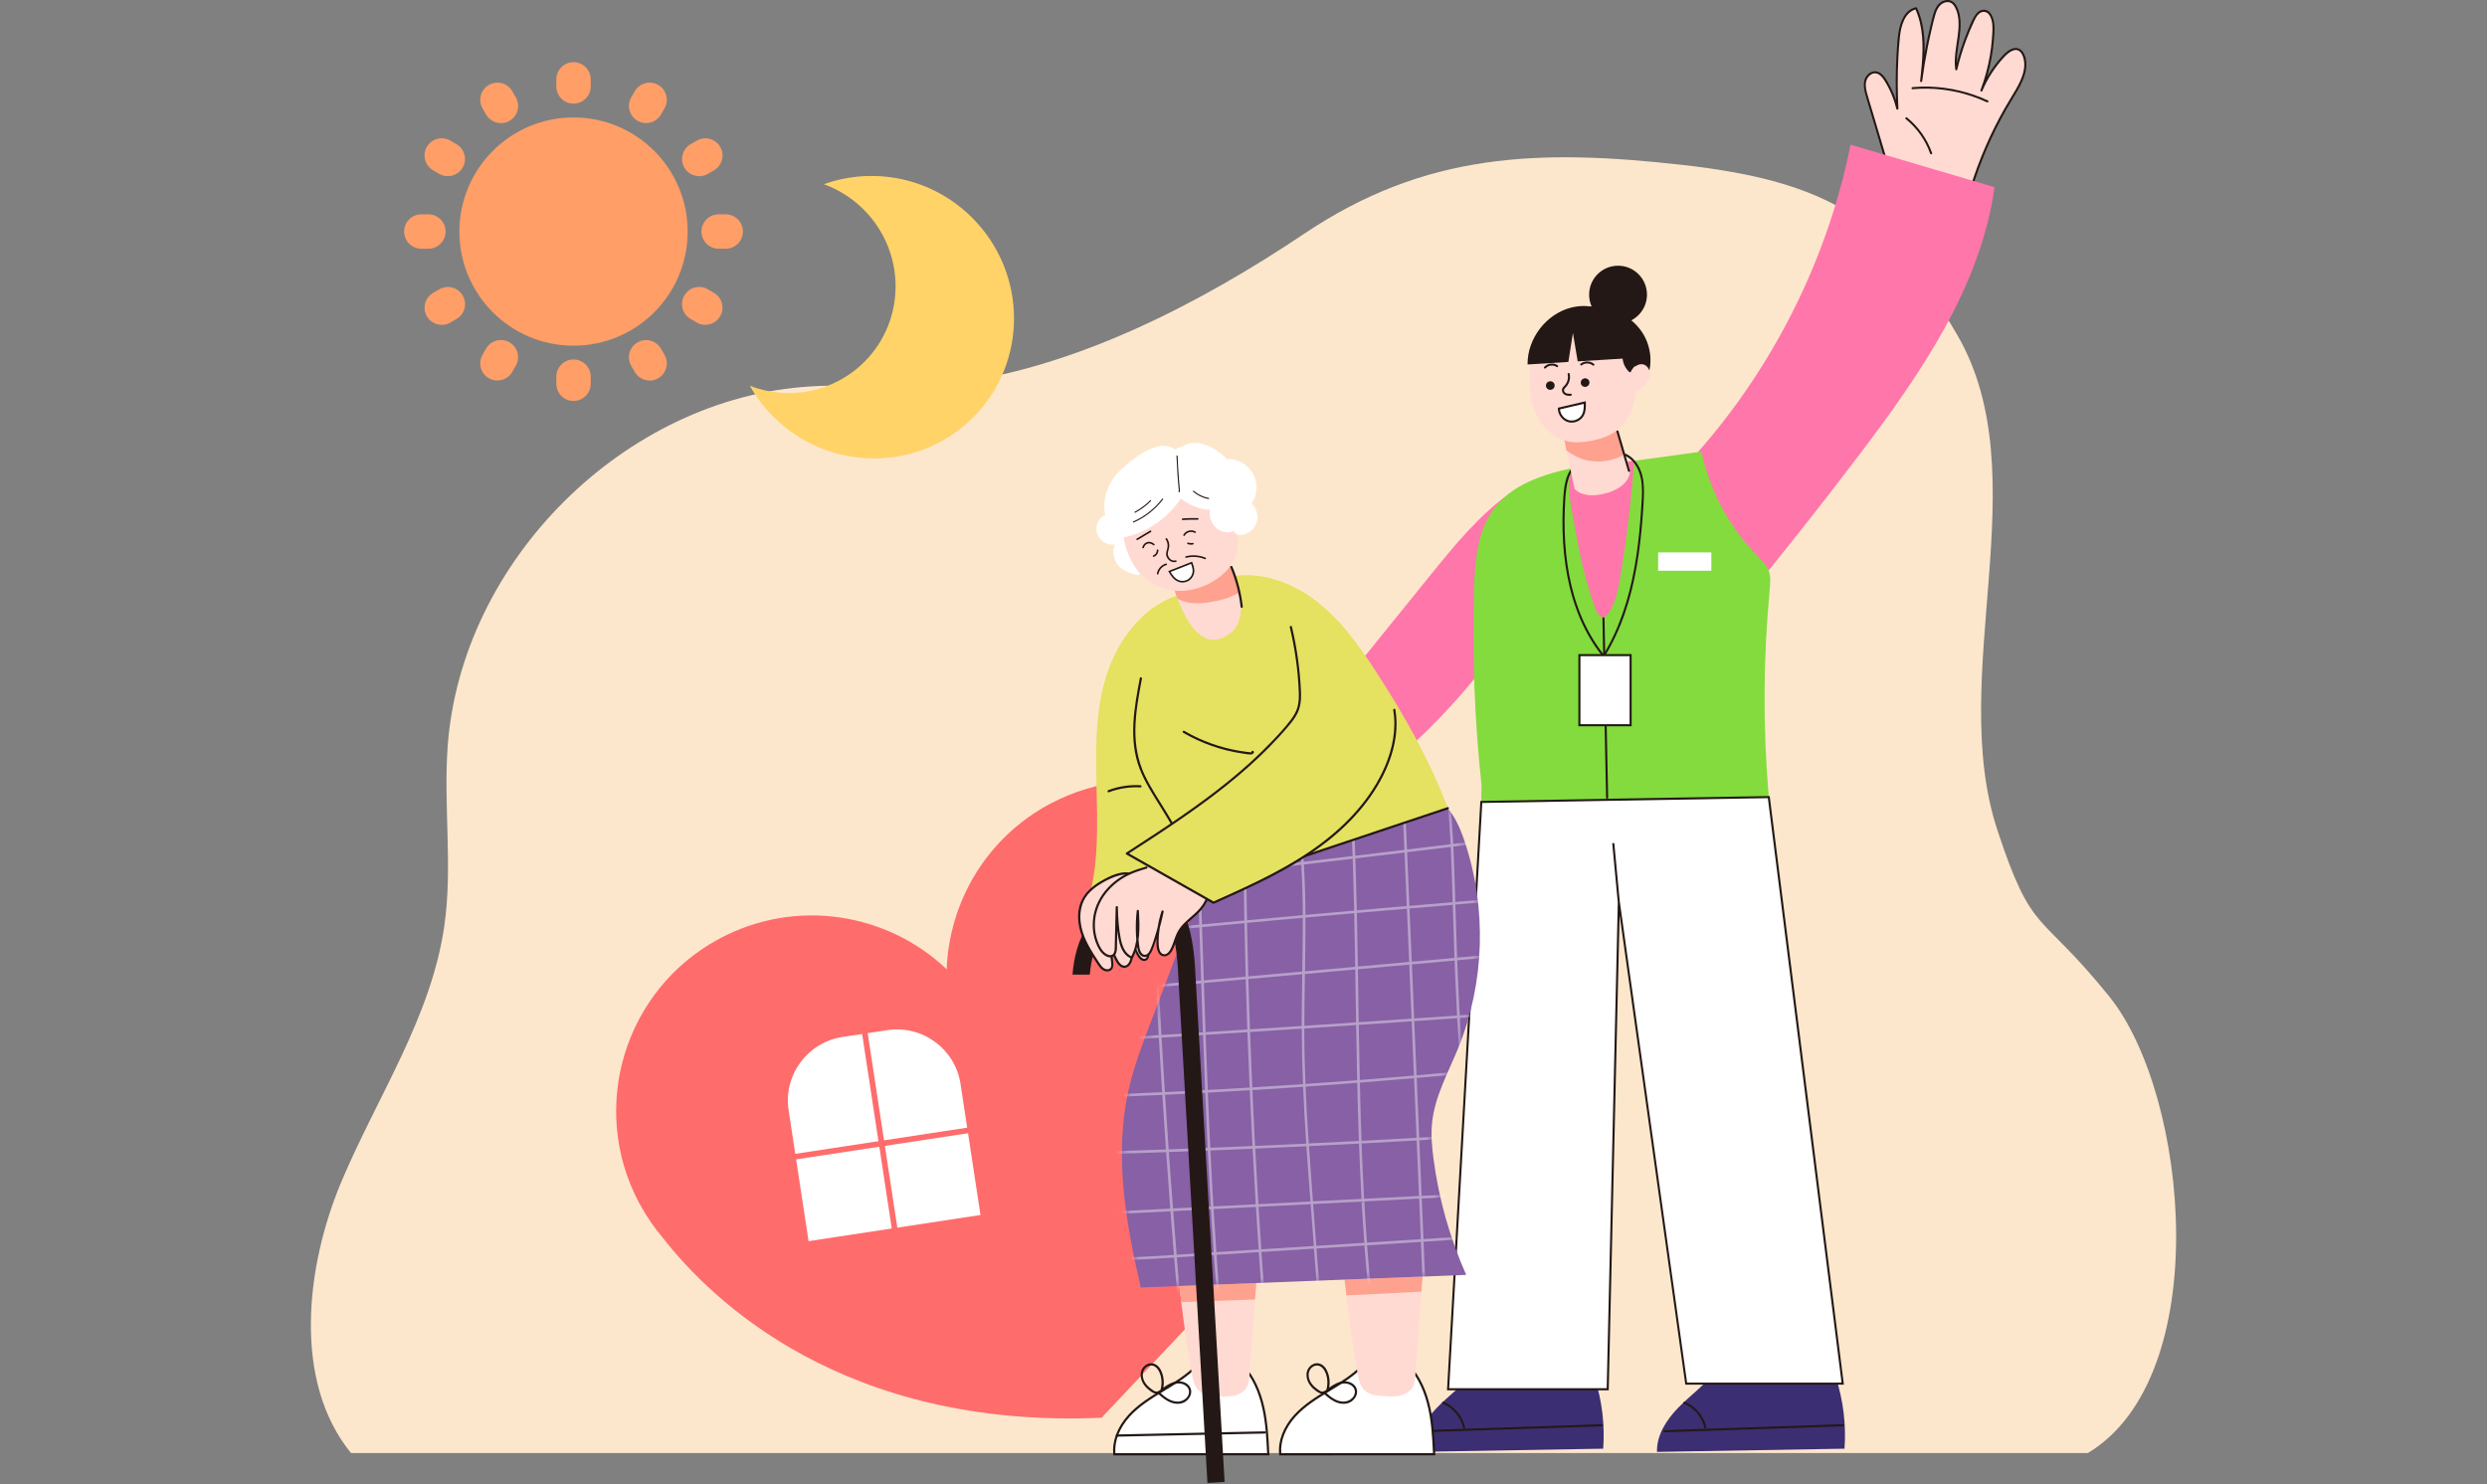 <svg width="320" height="191" viewBox="0 0 320 191" fill="none" xmlns="http://www.w3.org/2000/svg">
<rect x="0" y="0" width="320" height="191" fill="#808080" stroke="none"/>
<g clip-path="url(#clip0_2447_23081)">
<path d="M45.164 186.988C37.656 177.802 39.316 163.004 43.932 152.061C48.545 141.118 55.492 130.899 57.173 119.137C58.261 111.526 57.05 103.767 57.598 96.095C59.312 72.165 80.422 51.189 104.259 49.731C110.316 49.36 116.426 50.103 122.448 49.347C138.408 47.344 154.461 39.037 167.837 30.062C183.39 19.626 197.955 19.138 216.542 21.232C235.129 23.326 243.266 28.32 251.846 43.118C262.385 61.291 250.413 86.903 257.012 106.862C261.57 120.64 262.329 116.971 271.414 128.26C281.654 140.989 284.987 177.131 268.655 186.988H45.164Z" fill="#FDE7CC"/>
<path d="M135.117 103.438C126.916 107.812 122.129 116.074 121.809 124.734C114.159 117.466 102.433 115.534 92.613 120.772C80.342 127.315 75.701 142.565 82.247 154.829C82.247 154.829 82.322 154.971 82.472 155.225C83.282 156.679 84.212 158.025 85.249 159.252C91.602 167.415 108.629 183.904 141.743 182.448L157.687 165.523C166.05 154.455 174.189 139.104 172.019 123H172.013C171.682 119.871 170.762 116.75 169.188 113.803C162.642 101.535 147.388 96.897 135.119 103.441L135.117 103.438Z" fill="#FF6C6C"/>
<path d="M108.399 133.45L114.172 132.571C118.683 131.885 122.903 134.988 123.59 139.497L126.158 156.356L104.039 159.724L101.47 142.865C100.783 138.356 103.888 134.137 108.399 133.45Z" fill="white"/>
<path d="M111.388 131.264L110.672 131.373L115.02 159.913L115.736 159.804L111.388 131.264Z" fill="#FF6C6C"/>
<path d="M125.855 144.904L100.848 148.712L100.957 149.428L125.964 145.62L125.855 144.904Z" fill="#FF6C6C"/>
<path d="M242.847 21.238C241.973 18.306 241.099 15.372 240.228 12.441C240.041 11.81 239.851 11.15 239.979 10.507C240.107 9.863 240.663 9.253 241.318 9.304C241.906 9.352 242.326 9.881 242.633 10.384C243.315 11.498 243.825 12.716 244.135 13.986C243.972 10.958 244.031 7.92 244.312 4.903C244.459 3.319 244.98 1.379 246.541 1.066C247.869 3.947 247.543 7.284 247.19 10.434C247.554 7.701 248.081 4.989 248.762 2.317C248.909 1.737 249.078 1.141 249.465 0.687C249.853 0.232 250.534 -0.027 251.066 0.243C251.408 0.417 251.622 0.767 251.772 1.12C252.785 3.543 251.339 6.319 251.71 8.919C252.221 6.742 252.967 4.62 253.926 2.597C254.188 2.047 254.568 1.432 255.174 1.384C256.129 1.309 256.508 2.592 256.495 3.546C256.457 6.309 255.931 9.064 254.942 11.645C255.647 9.972 256.658 8.428 257.911 7.113C258.414 6.584 259.178 6.06 259.814 6.416C260.082 6.565 260.25 6.84 260.365 7.124C261.089 8.919 259.937 10.867 258.922 12.516C256.607 16.273 254.787 20.334 253.52 24.561" fill="#FFDAD2"/>
<path d="M246.081 11.477C248.621 11.255 251.192 11.554 253.613 12.353C254.311 12.583 254.993 12.855 255.656 13.165C255.811 13.238 255.947 13.008 255.789 12.935C253.44 11.837 250.874 11.225 248.284 11.148C247.549 11.127 246.814 11.148 246.081 11.212C245.91 11.228 245.91 11.495 246.081 11.479V11.477Z" fill="#231815"/>
<path d="M245.197 15.314C246.635 16.476 247.736 18.023 248.351 19.768C248.407 19.928 248.666 19.859 248.607 19.696C247.976 17.911 246.856 16.316 245.384 15.124C245.25 15.017 245.06 15.204 245.194 15.314H245.197Z" fill="#231815"/>
<path d="M242.975 21.2C242.235 18.715 241.495 16.227 240.754 13.742C240.573 13.133 240.375 12.527 240.214 11.912C240.067 11.346 239.963 10.694 240.241 10.149C240.455 9.732 240.883 9.366 241.377 9.446C241.872 9.526 242.214 9.972 242.465 10.368C243.176 11.487 243.686 12.738 244.007 14.023C244.042 14.167 244.277 14.141 244.269 13.988C244.157 11.883 244.149 9.772 244.25 7.666C244.298 6.675 244.355 5.678 244.467 4.692C244.547 3.987 244.691 3.265 244.993 2.616C245.309 1.935 245.814 1.357 246.576 1.194L246.426 1.133C247.455 3.386 247.466 5.921 247.268 8.342C247.212 9.04 247.134 9.737 247.057 10.434C247.038 10.605 247.303 10.6 247.324 10.434C247.522 8.951 247.768 7.474 248.062 6.004C248.206 5.28 248.361 4.559 248.53 3.84C248.687 3.158 248.837 2.466 249.046 1.798C249.23 1.211 249.535 0.609 250.136 0.363C250.39 0.259 250.687 0.227 250.946 0.334C251.227 0.446 251.416 0.703 251.553 0.962C252.141 2.082 252.052 3.436 251.892 4.647C251.705 6.076 251.384 7.509 251.582 8.957C251.601 9.09 251.812 9.077 251.839 8.957C252.157 7.613 252.558 6.293 253.047 5.002C253.295 4.348 253.565 3.704 253.857 3.068C254.081 2.579 254.311 1.975 254.781 1.665C255.18 1.406 255.648 1.518 255.923 1.884C256.198 2.25 256.31 2.734 256.348 3.18C256.401 3.797 256.34 4.438 256.294 5.056C256.241 5.753 256.155 6.448 256.038 7.137C255.778 8.666 255.367 10.165 254.816 11.613C254.763 11.752 255.001 11.856 255.059 11.717C255.746 10.098 256.709 8.604 257.909 7.319C258.385 6.811 259.328 5.999 259.975 6.72C260.245 7.022 260.37 7.466 260.429 7.856C260.491 8.273 260.464 8.7 260.378 9.112C260.199 9.972 259.798 10.771 259.363 11.53C258.927 12.289 258.419 13.082 257.968 13.871C257.059 15.461 256.236 17.099 255.506 18.774C254.688 20.65 253.982 22.571 253.394 24.529C253.343 24.695 253.603 24.765 253.651 24.602C254.76 20.912 256.286 17.35 258.2 14.004C258.665 13.189 259.176 12.401 259.638 11.586C260.101 10.771 260.493 9.967 260.656 9.074C260.801 8.283 260.755 7.33 260.266 6.656C260.05 6.357 259.721 6.162 259.347 6.17C258.946 6.178 258.572 6.386 258.262 6.624C257.877 6.921 257.553 7.297 257.238 7.669C256.906 8.062 256.594 8.468 256.302 8.893C255.722 9.737 255.228 10.637 254.83 11.581L255.073 11.685C255.602 10.296 256 8.858 256.262 7.394C256.388 6.68 256.484 5.964 256.546 5.243C256.602 4.577 256.669 3.888 256.62 3.22C256.559 2.405 256.177 1.138 255.132 1.256C254.586 1.317 254.218 1.782 253.966 2.231C253.629 2.838 253.365 3.498 253.103 4.139C252.472 5.678 251.967 7.265 251.585 8.882H251.841C251.652 7.495 251.964 6.103 252.149 4.735C252.32 3.463 252.397 2.103 251.828 0.914C251.577 0.385 251.12 -0.051 250.497 0.003C249.874 0.056 249.398 0.457 249.107 0.97C248.77 1.561 248.639 2.258 248.479 2.91C248.292 3.669 248.118 4.43 247.958 5.197C247.591 6.931 247.295 8.676 247.06 10.432H247.327C247.605 7.957 247.875 5.408 247.319 2.953C247.166 2.279 246.947 1.625 246.659 0.997C246.635 0.941 246.562 0.925 246.509 0.935C245.042 1.245 244.488 2.865 244.274 4.171C244.122 5.104 244.079 6.06 244.023 7.004C243.959 8.099 243.924 9.197 243.919 10.296C243.911 11.525 243.943 12.756 244.007 13.983L244.269 13.948C243.967 12.727 243.489 11.551 242.847 10.469C242.585 10.026 242.275 9.545 241.799 9.304C241.361 9.082 240.864 9.144 240.479 9.446C239.447 10.253 239.854 11.642 240.169 12.698L241.374 16.746C241.823 18.256 242.272 19.763 242.721 21.272C242.77 21.438 243.029 21.366 242.978 21.2H242.975Z" fill="#231815"/>
<path d="M205.202 177.368C206.135 180.283 206.504 183.38 206.282 186.432L182.154 186.846C182.098 184.676 183.389 182.691 184.907 181.139C186.425 179.586 188.216 178.301 189.579 176.609" fill="#3B2E72"/>
<path d="M183.103 184.321C186.105 184.219 189.109 184.121 192.111 184.019C195.112 183.918 198.071 183.819 201.051 183.72C202.741 183.664 204.433 183.608 206.122 183.549C206.293 183.543 206.293 183.276 206.122 183.282C203.12 183.383 200.116 183.482 197.114 183.584L188.173 183.883C186.484 183.939 184.792 183.995 183.103 184.054C182.932 184.059 182.932 184.326 183.103 184.321Z" fill="#231815"/>
<path d="M185.65 180.644C186.965 181.179 187.954 182.378 188.256 183.76C188.294 183.928 188.55 183.856 188.513 183.688C188.189 182.207 187.12 180.957 185.72 180.385C185.559 180.321 185.493 180.577 185.648 180.641L185.65 180.644Z" fill="#231815"/>
<path d="M194.749 80.528C191.065 86.088 186.717 91.208 181.825 95.742L172.203 88.659C176.151 83.779 180.099 78.898 184.047 74.019C187.192 70.131 190.395 66.187 194.495 63.322" fill="#FF76AB"/>
<path d="M236.25 177.368C237.183 180.283 237.552 183.38 237.33 186.432L213.202 186.846C213.146 184.676 214.437 182.691 215.955 181.139C217.473 179.586 219.264 178.301 220.627 176.609" fill="#3B2E72"/>
<path d="M214.151 184.321C217.153 184.219 220.157 184.121 223.159 184.019C226.16 183.918 229.119 183.819 232.099 183.72C233.789 183.664 235.481 183.608 237.17 183.549C237.341 183.543 237.341 183.276 237.17 183.282C234.168 183.383 231.164 183.482 228.162 183.584L219.222 183.883C217.532 183.939 215.84 183.995 214.151 184.054C213.98 184.059 213.98 184.326 214.151 184.321Z" fill="#231815"/>
<path d="M216.696 180.644C218.011 181.179 219 182.378 219.302 183.76C219.339 183.928 219.596 183.856 219.558 183.688C219.235 182.207 218.166 180.957 216.765 180.385C216.605 180.321 216.538 180.577 216.693 180.641L216.696 180.644Z" fill="#231815"/>
<path d="M224.188 77.546C229.322 71.323 234.329 64.995 239.204 58.563C247.07 48.182 254.821 36.984 256.636 24.089L238.116 18.624C234.933 34.371 227.2 49.171 216.089 60.776" fill="#FF76AB"/>
<path d="M207.546 59.678C211.339 59.157 215.135 58.636 218.928 58.114C219.991 63.154 222.525 67.873 226.136 71.547C226.671 72.092 227.246 72.637 227.537 73.343C227.871 74.155 227.785 75.071 227.703 75.945C226.866 84.795 226.826 93.72 227.585 102.577L190.598 103.203L190.622 100.998C189.726 92.643 189.406 84.226 189.662 75.825C189.774 72.148 190.087 68.223 192.34 65.313C194.987 61.895 199.576 60.779 203.807 59.899" fill="#83DB3E"/>
<path d="M227.585 102.577L237.103 178.06H216.963L208.295 116.111L206.862 178.782H186.321L190.598 103.203L227.585 102.577Z" fill="white"/>
<path d="M206.993 178.915H186.182L186.19 178.774L190.475 103.069L227.705 102.441L227.721 102.561L237.255 178.194H216.848L216.832 178.079L208.394 117.763L206.993 178.918V178.915ZM186.463 178.648H206.731L208.161 116.109L208.428 116.093L217.078 177.927H236.951L227.467 102.714L190.726 103.334L186.465 178.648H186.463Z" fill="#231815"/>
<path d="M202.265 60.279C201.631 62.096 201.96 64.092 202.297 65.987C203.045 70.214 203.802 74.473 205.349 78.476C205.52 78.922 205.82 79.44 206.296 79.414C206.638 79.395 206.886 79.088 207.065 78.796C207.931 77.38 208.241 75.702 208.511 74.061C209.316 69.169 209.901 64.242 210.27 59.298" fill="#FF76AB"/>
<path d="M206.181 79.55C206.242 82.558 206.304 85.567 206.365 88.576C206.426 91.585 206.488 94.593 206.549 97.602C206.584 99.291 206.619 100.977 206.654 102.666C206.656 102.837 206.924 102.837 206.921 102.666C206.859 99.657 206.798 96.648 206.737 93.639C206.675 90.631 206.614 87.622 206.552 84.613C206.517 82.924 206.483 81.238 206.448 79.55C206.445 79.379 206.178 79.379 206.181 79.55Z" fill="#231815"/>
<path d="M220.197 71.09H213.349V73.447H220.197V71.09Z" fill="white"/>
<path d="M206.408 84.306C205.24 82.85 204.293 81.225 203.556 79.512C202.818 77.799 202.289 75.961 201.931 74.115C201.573 72.268 201.385 70.35 201.329 68.45C201.303 67.507 201.305 66.561 201.34 65.618C201.375 64.674 201.407 63.752 201.543 62.833C201.671 61.962 201.907 61.064 202.46 60.359C203.061 59.592 203.967 59.234 204.871 58.956C205.854 58.654 206.889 58.323 207.931 58.374C208.899 58.419 209.743 58.889 210.315 59.667C211.553 61.348 211.286 63.603 211.16 65.559C211.034 67.515 210.842 69.607 210.537 71.614C210.235 73.612 209.824 75.595 209.241 77.53C208.658 79.464 207.923 81.316 206.972 83.079C206.739 83.51 206.493 83.932 206.237 84.349C206.146 84.496 206.378 84.629 206.467 84.482C207.546 82.732 208.404 80.854 209.075 78.911C209.746 76.969 210.241 74.927 210.596 72.886C210.952 70.844 211.187 68.76 211.345 66.684C211.425 65.618 211.51 64.546 211.526 63.475C211.542 62.403 211.457 61.361 211.034 60.394C210.687 59.595 210.11 58.863 209.324 58.459C208.391 57.981 207.322 58.053 206.328 58.272C205.809 58.387 205.301 58.539 204.793 58.694C204.326 58.839 203.86 58.999 203.427 59.226C202.602 59.659 202.016 60.348 201.671 61.209C201.327 62.069 201.225 62.986 201.158 63.891C201.089 64.853 201.049 65.818 201.041 66.783C201.022 68.739 201.131 70.695 201.409 72.632C201.687 74.569 202.123 76.447 202.781 78.272C203.427 80.071 204.283 81.797 205.373 83.368C205.641 83.753 205.921 84.127 206.213 84.493C206.32 84.627 206.509 84.437 206.402 84.303L206.408 84.306Z" fill="#231815"/>
<path d="M200.135 40.637C201.981 39.643 204.147 39.196 206.215 39.549C208.284 39.902 210.227 41.088 211.353 42.857C212.478 44.626 212.713 46.969 211.818 48.867C211.681 49.152 211.516 49.436 211.256 49.617C210.762 49.959 210.059 49.828 209.572 49.473C209.086 49.118 208.768 48.586 208.45 48.076C206.806 45.441 204.82 43.02 202.564 40.888" fill="#231815"/>
<path d="M201.03 55.411C201.53 57.92 202.059 60.429 202.615 62.932C202.615 62.932 203.74 64.357 206.865 63.411C209.909 62.489 209.735 60.498 209.735 60.498C209.035 58.286 208.287 56.087 207.493 53.904L201.03 55.411Z" fill="#FFDAD2"/>
<path d="M201.554 57.965C202.294 58.548 203.155 58.98 204.069 59.205C205.75 59.619 207.584 59.333 209.075 58.462C208.57 56.934 208.044 55.413 207.493 53.901L201.03 55.408C201.201 56.26 201.377 57.113 201.554 57.965Z" fill="#FFA18F"/>
<path d="M196.874 48.081C196.796 49.778 196.927 51.517 197.577 53.086C198.223 54.657 199.445 56.046 201.051 56.61C202.324 57.059 203.73 56.963 205.047 56.669C206.103 56.431 207.151 56.06 208.014 55.408C210.19 53.759 210.746 50.692 210.473 47.982C210.273 45.994 209.679 43.974 208.34 42.491C206.6 40.57 203.652 39.846 201.214 40.741C198.777 41.639 196.999 44.1 196.922 46.689L196.876 48.078L196.874 48.081Z" fill="#FFDAD2"/>
<path d="M201.709 48.164C201.781 48.482 201.752 48.813 201.631 49.115C201.567 49.275 201.476 49.425 201.364 49.556C201.262 49.673 201.14 49.778 201.057 49.911C200.899 50.17 200.968 50.483 201.18 50.689C201.426 50.929 201.786 50.959 202.11 50.935C202.281 50.921 202.281 50.654 202.11 50.667C201.821 50.689 201.45 50.681 201.287 50.395C201.123 50.109 201.431 49.901 201.594 49.698C201.955 49.249 202.094 48.656 201.965 48.094C201.928 47.926 201.669 47.998 201.709 48.166V48.164Z" fill="#231815"/>
<path d="M199.641 50.14C199.937 50.047 200.102 49.736 200.01 49.446C199.918 49.156 199.604 48.997 199.308 49.091C199.013 49.184 198.848 49.495 198.94 49.785C199.031 50.075 199.346 50.234 199.641 50.14Z" fill="#231815"/>
<path d="M208.495 41.879C207.819 41.048 207.014 40.292 206.044 39.849C204.839 39.298 203.441 39.261 202.161 39.584C198.953 40.391 196.51 43.576 196.55 46.903L201.802 46.577L202.385 42.846L203.002 46.505L210.385 46.048C210.23 44.508 209.471 43.082 208.498 41.882L208.495 41.879Z" fill="#231815"/>
<path d="M203.914 51.803C203.927 52.362 203.93 52.95 203.66 53.436C203.307 54.067 202.495 54.393 201.8 54.195C201.105 53.997 200.589 53.3 200.586 52.578L203.917 51.803H203.914Z" fill="white"/>
<path d="M202.225 54.387C202.07 54.387 201.912 54.366 201.76 54.323C201.016 54.109 200.453 53.361 200.45 52.578V52.471L204.042 51.635L204.048 51.798C204.064 52.434 204.056 53 203.775 53.5C203.468 54.05 202.85 54.387 202.225 54.387ZM200.72 52.682C200.771 53.31 201.233 53.893 201.832 54.067C202.468 54.248 203.219 53.944 203.54 53.372C203.762 52.974 203.788 52.501 203.78 51.972L200.717 52.685L200.72 52.682Z" fill="#231815"/>
<path d="M198.884 47.394C199.236 47.001 199.859 46.932 200.292 47.234C200.434 47.333 200.568 47.1 200.426 47.004C199.902 46.638 199.122 46.732 198.694 47.207C198.579 47.336 198.769 47.525 198.884 47.397V47.394Z" fill="#231815"/>
<path d="M203.545 46.999C203.933 46.691 204.545 46.705 204.922 47.026C205.053 47.138 205.242 46.948 205.111 46.836C204.617 46.414 203.866 46.406 203.358 46.809C203.302 46.855 203.31 46.951 203.358 46.999C203.414 47.055 203.492 47.044 203.548 46.999H203.545Z" fill="#231815"/>
<path d="M204.12 49.759C204.415 49.666 204.58 49.355 204.488 49.065C204.396 48.775 204.082 48.616 203.787 48.71C203.491 48.803 203.326 49.114 203.418 49.404C203.51 49.694 203.824 49.853 204.12 49.759Z" fill="#231815"/>
<path d="M209.647 48.137C209.837 47.816 210.037 47.493 210.315 47.242C210.593 46.991 210.968 46.825 211.336 46.873C212.007 46.962 212.411 47.752 212.285 48.415C212.157 49.078 211.647 49.604 211.088 49.989C210.69 50.264 210.192 50.494 209.735 50.339" fill="#FFDAD2"/>
<path d="M209.642 47.881C209.177 47.45 208.869 46.855 208.787 46.227C208.749 45.943 208.757 45.649 208.867 45.388C208.976 45.126 209.201 44.898 209.479 44.84C209.81 44.768 210.155 44.944 210.374 45.2C210.593 45.457 210.708 45.786 210.802 46.112C210.842 46.251 210.879 46.398 210.842 46.536C210.794 46.708 210.644 46.825 210.513 46.945C210.217 47.212 209.973 47.538 209.805 47.899" fill="#231815"/>
<path d="M207.987 55.557C208.244 56.434 208.501 57.31 208.755 58.184L209.134 59.483L209.319 60.116L209.42 60.463C209.441 60.538 209.452 60.634 209.511 60.69C209.578 60.755 209.669 60.733 209.722 60.664C209.76 60.613 209.762 60.549 209.743 60.493C209.687 60.332 209.428 60.402 209.487 60.565L209.492 60.53L209.703 60.503C209.703 60.503 209.685 60.407 209.682 60.394L209.637 60.236L209.543 59.921L209.359 59.288L208.99 58.021C208.744 57.177 208.495 56.332 208.249 55.488C208.201 55.322 207.942 55.394 207.993 55.56L207.987 55.557Z" fill="#231815"/>
<path d="M208.193 41.639C210.249 41.639 211.916 39.972 211.916 37.916C211.916 35.861 210.249 34.194 208.193 34.194C206.137 34.194 204.47 35.861 204.47 37.916C204.47 39.972 206.137 41.639 208.193 41.639Z" fill="#231815"/>
<path d="M209.81 84.309H203.219V93.329H209.81V84.309Z" fill="white"/>
<path d="M209.944 93.463H203.085V84.175H209.944V93.463ZM203.353 93.196H209.677V84.442H203.353V93.196Z" fill="#231815"/>
<path d="M207.708 108.488L207.441 108.513L208.158 116.132L208.424 116.107L207.708 108.488Z" fill="#231815"/>
<path d="M154.359 95.99C154.68 102.847 153.366 109.773 150.555 116.036L140.131 115.538C141.366 110.922 141.209 106.067 141.09 101.288C140.97 96.513 140.91 91.641 142.319 87.076C143.727 82.511 146.865 78.225 151.377 76.644L156.476 74.573" fill="#E5E161"/>
<path d="M160.052 175.871C161.366 177.367 162.143 179.27 162.57 181.216C162.997 183.158 163.093 185.158 163.19 187.146L143.388 187.154C143.195 185.345 144.043 183.545 145.266 182.2C146.49 180.854 148.066 179.882 149.622 178.937C151.178 177.993 152.763 177.04 154.015 175.721" fill="white"/>
<path d="M143.26 187.294L143.246 187.166C143.067 185.485 143.764 183.636 145.161 182.1C146.433 180.701 148.088 179.697 149.548 178.813L149.613 178.773C151.127 177.857 152.689 176.907 153.912 175.621L154.117 175.818C152.868 177.132 151.286 178.09 149.759 179.017L149.693 179.057C148.251 179.933 146.612 180.923 145.369 182.294C144.063 183.733 143.391 185.445 143.514 187.012L163.036 187.004C162.945 185.098 162.84 183.136 162.425 181.247C161.95 179.08 161.113 177.302 159.938 175.968L160.152 175.781C161.358 177.154 162.214 178.972 162.701 181.187C163.133 183.15 163.23 185.178 163.324 187.14L163.332 187.288L143.252 187.297L143.26 187.294Z" fill="#231815"/>
<path d="M151.4 161.844C151.833 166.836 152.481 171.807 153.346 176.742C153.486 177.541 153.665 178.397 154.262 178.943C154.866 179.492 155.739 179.586 156.553 179.654C157.304 179.717 158.072 179.78 158.806 179.606C159.54 179.433 160.251 178.986 160.544 178.292C160.695 177.931 160.726 177.535 160.755 177.143C161.156 171.762 161.554 166.381 161.955 161.002" fill="#FFDAD2"/>
<path d="M149.562 179.071C149.79 178.357 149.804 177.581 149.591 176.861C149.426 176.307 149.104 175.721 148.532 175.507C147.96 175.294 147.374 175.567 147.042 176.025C146.649 176.563 146.709 177.305 146.99 177.877C147.272 178.448 147.844 178.98 148.421 179.267C148.714 179.415 149.002 179.373 149.281 179.208C149.588 179.026 149.864 178.787 150.165 178.59C150.712 178.235 151.346 177.931 152.012 178.076C152.564 178.195 153.073 178.625 152.985 179.239C152.877 179.981 152.117 180.411 151.417 180.371C150.541 180.32 149.838 179.734 149.212 179.176C149.076 179.054 148.874 179.256 149.01 179.378C149.548 179.856 150.103 180.32 150.8 180.542C151.389 180.726 152.063 180.712 152.575 180.342C153.01 180.027 153.335 179.503 153.264 178.949C153.193 178.394 152.777 178.027 152.285 177.859C151.716 177.663 151.124 177.771 150.589 178.022C150.279 178.167 149.995 178.357 149.716 178.553C149.46 178.735 149.144 179.057 148.814 179.082C148.638 179.094 148.484 178.989 148.342 178.895C148.188 178.792 148.04 178.684 147.901 178.565C147.645 178.343 147.414 178.09 147.255 177.788C146.936 177.188 146.933 176.358 147.528 175.928C147.793 175.738 148.137 175.661 148.447 175.786C148.774 175.92 148.999 176.221 149.15 176.531C149.52 177.288 149.528 178.209 149.278 179C149.224 179.173 149.497 179.25 149.551 179.077L149.562 179.071Z" fill="#231815"/>
<path d="M181.393 175.871C182.707 177.367 183.484 179.27 183.911 181.216C184.337 183.158 184.434 185.158 184.531 187.146L164.729 187.154C164.536 185.345 165.384 183.545 166.607 182.2C167.83 180.854 169.407 179.882 170.963 178.937C172.519 177.993 174.104 177.04 175.356 175.721" fill="white"/>
<path d="M164.601 187.294L164.587 187.166C164.408 185.485 165.105 183.636 166.502 182.1C167.774 180.701 169.429 179.697 170.889 178.813L170.954 178.773C172.465 177.857 174.03 176.907 175.253 175.621L175.458 175.818C174.209 177.132 172.63 178.09 171.102 179.017L171.037 179.057C169.594 179.933 167.956 180.923 166.712 182.294C165.407 183.733 164.735 185.445 164.857 187.012L184.38 187.004C184.289 185.098 184.184 183.136 183.771 181.247C183.296 179.08 182.457 177.302 181.285 175.968L181.498 175.781C182.704 177.154 183.561 178.972 184.047 181.187C184.48 183.15 184.577 185.178 184.67 187.14L184.679 187.288L164.601 187.297V187.294Z" fill="#231815"/>
<path d="M172.738 161.844C173.171 166.836 173.819 171.807 174.684 176.742C174.824 177.541 175.003 178.397 175.6 178.943C176.204 179.492 177.077 179.586 177.891 179.654C178.642 179.717 179.41 179.78 180.144 179.606C180.878 179.433 181.589 178.986 181.882 178.292C182.033 177.931 182.064 177.535 182.093 177.143C182.494 171.762 182.892 166.381 183.293 161.002" fill="#FFDAD2"/>
<path d="M170.903 179.071C171.131 178.357 171.145 177.581 170.932 176.861C170.767 176.307 170.445 175.721 169.873 175.507C169.301 175.294 168.715 175.567 168.382 176.025C167.99 176.563 168.049 177.305 168.331 177.877C168.613 178.448 169.185 178.98 169.762 179.267C170.055 179.415 170.343 179.373 170.621 179.208C170.929 179.026 171.205 178.787 171.506 178.59C172.052 178.235 172.687 177.931 173.353 178.076C173.905 178.195 174.414 178.625 174.326 179.239C174.218 179.981 173.458 180.411 172.758 180.371C171.882 180.32 171.179 179.734 170.553 179.176C170.417 179.054 170.215 179.256 170.351 179.378C170.889 179.856 171.444 180.32 172.141 180.542C172.73 180.726 173.404 180.712 173.916 180.342C174.351 180.027 174.676 179.503 174.605 178.949C174.533 178.394 174.118 178.027 173.626 177.859C173.057 177.663 172.465 177.771 171.93 178.022C171.62 178.167 171.336 178.357 171.057 178.553C170.801 178.735 170.485 179.057 170.155 179.082C169.978 179.094 169.825 178.989 169.683 178.895C169.529 178.792 169.381 178.684 169.242 178.565C168.986 178.343 168.755 178.09 168.596 177.788C168.277 177.188 168.274 176.358 168.869 175.928C169.133 175.738 169.478 175.661 169.788 175.786C170.115 175.92 170.34 176.221 170.491 176.531C170.86 177.288 170.869 178.209 170.619 179C170.565 179.173 170.838 179.25 170.892 179.077L170.903 179.071Z" fill="#231815"/>
<path d="M173.008 164.671L183.051 164.281L182.878 166.224L173.23 166.704L173.008 164.671Z" fill="#FFA18F"/>
<path d="M161.648 165.112L151.753 165.493L151.992 167.572L161.492 167.228L161.648 165.112Z" fill="#FFA18F"/>
<path d="M155.258 112.668C152.88 118.908 150.501 125.151 148.123 131.391C146.999 134.338 145.872 137.298 145.19 140.379C143.346 148.704 144.854 157.384 146.788 165.689L188.656 164.062C186.528 159.284 185.1 154.196 184.434 149.008C184.241 147.515 184.113 146.005 184.264 144.506C184.602 141.115 186.332 138.055 187.618 134.901C191.046 126.488 191.342 116.84 188.437 108.234C187.814 106.391 187.003 104.525 185.532 103.251" fill="#8760A5"/>
<g opacity="0.4">
<mask id="mask0_2447_23081" style="mask-type:luminance" maskUnits="userSpaceOnUse" x="144" y="103" width="47" height="63">
<path d="M155.258 112.668C152.88 118.908 150.501 125.151 148.123 131.391C146.999 134.338 145.872 137.298 145.19 140.379C143.346 148.704 144.854 157.384 146.788 165.689L188.656 164.062C186.528 159.284 185.1 154.196 184.434 149.008C184.241 147.515 184.113 146.005 184.264 144.506C184.602 141.115 186.332 138.055 187.618 134.901C191.046 126.488 191.342 116.84 188.437 108.234C187.814 106.391 187.003 104.525 185.532 103.251" fill="white"/>
</mask>
<g mask="url(#mask0_2447_23081)">
<path d="M204.017 158.138C199.288 158.437 194.56 158.735 189.831 159.034C189.689 157.324 189.55 155.618 189.413 153.909C193.766 153.687 198.119 153.468 202.472 153.246C202.691 153.235 202.694 152.89 202.472 152.902C198.11 153.124 193.749 153.345 189.385 153.564C189.194 151.167 189.009 148.769 188.833 146.371C192.392 146.152 195.954 145.922 199.51 145.678C199.729 145.663 199.732 145.319 199.51 145.333C195.943 145.578 192.375 145.808 188.807 146.03C188.696 144.534 188.585 143.038 188.483 141.542C188.406 140.421 188.332 139.298 188.261 138.177C191.595 137.865 194.93 137.535 198.261 137.182C198.477 137.159 198.48 136.815 198.261 136.838C194.924 137.193 191.581 137.523 188.238 137.839C188.093 135.561 187.959 133.283 187.837 131.002C191.689 130.737 195.541 130.47 199.394 130.197C199.613 130.182 199.616 129.838 199.394 129.852C195.536 130.126 191.678 130.396 187.82 130.66C187.766 129.659 187.715 128.658 187.669 127.654C187.604 126.294 187.55 124.938 187.498 123.578C187.82 123.55 188.144 123.521 188.466 123.493C193.043 123.083 197.624 122.674 202.202 122.261C202.421 122.241 202.421 121.897 202.202 121.917C197.297 122.355 192.392 122.796 187.487 123.234C187.402 120.959 187.331 118.683 187.262 116.408C187.584 116.382 187.908 116.354 188.23 116.326C192.793 115.95 197.357 115.589 201.92 115.236C202.139 115.219 202.142 114.875 201.92 114.892C197.029 115.267 192.142 115.663 187.251 116.067C187.228 115.262 187.203 114.46 187.18 113.655C187.131 112.085 187.074 110.512 187.001 108.942C187.774 108.848 188.548 108.754 189.319 108.66C193.476 108.151 197.63 107.634 201.786 107.108C202.003 107.079 202.005 106.738 201.786 106.763C196.853 107.386 191.92 107.995 186.983 108.598C186.813 105.114 186.548 101.638 186.059 98.182C186.028 97.963 185.697 98.057 185.729 98.273C186.215 101.712 186.48 105.173 186.645 108.641C184.776 108.868 182.909 109.098 181.04 109.323C180.898 105.95 180.756 102.58 180.613 99.206C180.605 98.987 180.261 98.984 180.269 99.206C180.411 102.594 180.556 105.978 180.699 109.366C180.352 109.408 180.005 109.451 179.657 109.494C177.899 109.704 176.138 109.912 174.38 110.119C174.294 107.597 174.186 105.077 174.053 102.557C174.041 102.338 173.697 102.335 173.708 102.557C173.842 105.091 173.947 107.625 174.036 110.159C171.939 110.407 169.842 110.657 167.745 110.902C167.614 108.808 167.421 106.718 167.122 104.639C167.091 104.42 166.761 104.514 166.792 104.73C167.085 106.795 167.281 108.865 167.409 110.941C165.057 111.217 162.701 111.488 160.348 111.758C160.322 109.542 160.302 107.327 160.294 105.114C160.294 104.892 159.95 104.892 159.95 105.114C159.958 107.344 159.975 109.571 160.001 111.798C159.173 111.891 158.342 111.991 157.514 112.085C156.49 112.201 155.463 112.315 154.439 112.429C154.371 110.361 154.305 108.294 154.237 106.226C154.228 106.007 153.887 106.004 153.893 106.226C153.961 108.305 154.026 110.387 154.095 112.466C151.073 112.807 148.052 113.149 145.03 113.484C144.814 113.507 144.811 113.851 145.03 113.828C148.057 113.493 151.082 113.154 154.106 112.813C154.171 114.872 154.24 116.931 154.305 118.993C154.029 119.019 153.75 119.045 153.474 119.07C151.892 119.221 150.308 119.38 148.726 119.537C148.652 117.958 148.581 116.38 148.515 114.801C148.507 114.582 148.163 114.579 148.171 114.801C148.239 116.391 148.311 117.981 148.382 119.571C145.522 119.849 142.663 120.122 139.804 120.41C139.588 120.433 139.585 120.774 139.804 120.754C142.666 120.467 145.531 120.188 148.396 119.909C148.501 122.176 148.615 124.443 148.732 126.71C145.616 126.988 142.498 127.267 139.383 127.546C139.164 127.566 139.164 127.91 139.383 127.89C142.507 127.611 145.628 127.33 148.752 127.051C148.86 129.104 148.971 131.155 149.09 133.206C145.904 133.405 142.72 133.604 139.534 133.8C139.314 133.814 139.312 134.156 139.534 134.144C142.726 133.948 145.918 133.749 149.11 133.55C149.161 134.423 149.21 135.296 149.261 136.169C149.349 137.631 149.44 139.093 149.534 140.555C145.875 140.726 142.216 140.874 138.558 140.996C138.339 141.005 138.336 141.346 138.558 141.34C142.225 141.221 145.889 141.073 149.554 140.902C149.705 143.243 149.861 145.584 150.023 147.924C145.921 148.072 141.818 148.203 137.716 148.317C137.496 148.323 137.494 148.667 137.716 148.661C141.827 148.547 145.938 148.416 150.046 148.269C150.217 150.692 150.393 153.115 150.578 155.535C146.757 155.729 142.936 155.922 139.115 156.116C138.896 156.127 138.893 156.471 139.115 156.46C142.945 156.266 146.774 156.07 150.604 155.877C150.643 156.386 150.68 156.898 150.72 157.407C150.826 158.772 150.939 160.135 151.047 161.5C147.864 161.713 144.675 161.892 141.491 161.79C141.269 161.784 141.269 162.125 141.491 162.134C144.686 162.236 147.884 162.043 151.073 161.832C151.275 164.327 151.486 166.821 151.705 169.316C151.725 169.535 152.066 169.535 152.049 169.316C151.83 166.816 151.619 164.313 151.417 161.81C152.171 161.759 152.925 161.71 153.676 161.662C154.51 161.608 155.346 161.557 156.18 161.503C156.433 165.129 156.726 168.752 157.065 172.373C157.085 172.592 157.429 172.592 157.409 172.373C157.068 168.747 156.777 165.115 156.524 161.483C158.339 161.369 160.155 161.252 161.967 161.139C162.246 165.217 162.544 169.296 162.88 173.369C162.897 173.588 163.241 173.588 163.224 173.369C162.889 169.287 162.584 165.203 162.305 161.116C163.497 161.042 164.692 160.965 165.884 160.891C166.946 160.823 168.004 160.757 169.065 160.689C169.367 164.631 169.668 168.573 169.967 172.515C169.984 172.734 170.328 172.737 170.311 172.515C170.01 168.568 169.697 164.617 169.387 160.669C171.444 160.538 173.504 160.41 175.561 160.28C175.834 163.9 176.181 167.515 176.625 171.119C176.65 171.335 176.994 171.338 176.969 171.119C176.522 167.507 176.178 163.886 175.905 160.26C178.212 160.115 180.517 159.97 182.824 159.822C182.946 162.748 183.071 165.678 183.194 168.605C183.202 168.824 183.547 168.826 183.538 168.605C183.413 165.669 183.291 162.734 183.165 159.799C185.279 159.665 187.393 159.532 189.507 159.398C189.789 162.788 190.076 166.178 190.366 169.566C190.386 169.785 190.728 169.785 190.71 169.566C190.42 166.17 190.133 162.774 189.851 159.375C190.002 159.367 190.153 159.355 190.306 159.347C194.876 159.059 199.442 158.769 204.011 158.482C204.23 158.468 204.233 158.127 204.011 158.138H204.017ZM189.04 153.584C187.003 153.687 184.963 153.792 182.926 153.894C182.827 151.511 182.724 149.128 182.625 146.744C183.746 146.679 184.864 146.616 185.985 146.551C186.818 146.499 187.655 146.445 188.488 146.394C188.665 148.792 188.85 151.187 189.04 153.584ZM155.671 146.554C155.577 144.571 155.494 142.592 155.412 140.609C157.21 140.512 159.005 140.41 160.803 140.302C160.908 142.697 161.025 145.089 161.15 147.484C159.344 147.56 157.534 147.637 155.728 147.708C155.708 147.324 155.691 146.94 155.671 146.556V146.554ZM154.718 120.822C154.701 120.319 154.683 119.815 154.669 119.312C156.484 119.138 158.3 118.971 160.118 118.803C160.163 121.095 160.217 123.39 160.28 125.683C158.484 125.845 156.689 126.004 154.894 126.166C154.834 124.386 154.777 122.605 154.718 120.825V120.822ZM181.421 126.36C181.487 127.935 181.555 129.511 181.62 131.087C179.757 131.212 177.893 131.343 176.033 131.468C175.632 131.494 175.23 131.522 174.829 131.548C174.792 129.275 174.758 127.003 174.724 124.73C176.926 124.534 179.128 124.335 181.33 124.138C181.362 124.878 181.393 125.62 181.424 126.36H181.421ZM161.446 146.664C161.335 144.537 161.236 142.41 161.142 140.282C161.406 140.265 161.668 140.254 161.933 140.237C163.845 140.12 165.754 139.995 167.665 139.864C167.768 142.301 167.907 144.736 168.069 147.171C165.876 147.276 163.685 147.375 161.492 147.469C161.477 147.202 161.46 146.935 161.446 146.667V146.664ZM174.451 129.375C174.462 130.106 174.474 130.837 174.485 131.57C172.266 131.718 170.047 131.863 167.828 132.011C167.833 129.787 167.867 127.566 167.904 125.342C170.061 125.148 172.22 124.955 174.377 124.761C174.403 126.3 174.425 127.839 174.448 129.375H174.451ZM167.825 132.512C167.825 132.458 167.825 132.407 167.825 132.353C170.047 132.207 172.269 132.062 174.491 131.914C174.528 134.281 174.57 136.647 174.625 139.014C172.408 139.184 170.192 139.344 167.973 139.497C167.879 137.171 167.825 134.841 167.825 132.512ZM167.489 132.031C165.27 132.176 163.051 132.321 160.832 132.463C160.755 130.305 160.687 128.149 160.627 125.99C161.748 125.891 162.869 125.788 163.99 125.689L167.56 125.37C167.529 127.261 167.498 129.153 167.483 131.044C167.483 131.374 167.486 131.704 167.486 132.031H167.489ZM162.914 132.674C164.439 132.574 165.964 132.472 167.492 132.372C167.498 134.756 167.555 137.136 167.651 139.517C165.478 139.665 163.301 139.807 161.128 139.938C161.022 137.56 160.931 135.185 160.846 132.808C161.537 132.762 162.226 132.719 162.917 132.674H162.914ZM168.311 145.828C168.18 143.832 168.072 141.838 167.99 139.838C170.203 139.685 172.42 139.523 174.63 139.349C174.687 141.844 174.758 144.335 174.846 146.827C172.698 146.94 170.55 147.046 168.402 147.148C168.374 146.707 168.34 146.266 168.311 145.823V145.828ZM175.105 144.403C175.054 142.711 175.011 141.016 174.974 139.324C177.299 139.144 179.62 138.951 181.945 138.752C182.053 141.309 182.161 143.866 182.269 146.423C179.982 146.554 177.691 146.682 175.404 146.801C175.333 146.804 175.262 146.807 175.191 146.812C175.162 146.01 175.134 145.208 175.108 144.403H175.105ZM174.966 138.985C174.915 136.619 174.872 134.255 174.832 131.889C177.1 131.738 179.367 131.582 181.632 131.428C181.731 133.755 181.828 136.084 181.928 138.411C179.609 138.61 177.287 138.803 174.966 138.985ZM177.603 124.127C176.642 124.212 175.677 124.301 174.716 124.386C174.679 122.119 174.639 119.852 174.59 117.585C174.59 117.554 174.59 117.523 174.59 117.492C176.736 117.304 178.881 117.122 181.026 116.94C181.123 119.224 181.219 121.508 181.316 123.792C180.078 123.902 178.844 124.013 177.606 124.124L177.603 124.127ZM174.374 124.417C172.22 124.611 170.067 124.804 167.91 124.997C167.941 123.098 167.97 121.198 167.973 119.298C167.973 118.894 167.973 118.49 167.97 118.083C170.061 117.896 172.152 117.708 174.243 117.526C174.294 119.824 174.334 122.122 174.371 124.417H174.374ZM167.566 125.026C165.25 125.234 162.934 125.441 160.618 125.649C160.567 123.786 160.519 121.923 160.479 120.06C160.47 119.63 160.465 119.198 160.456 118.769C161.66 118.658 162.866 118.541 164.069 118.43C165.253 118.322 166.439 118.22 167.623 118.115C167.631 120.418 167.6 122.722 167.563 125.029L167.566 125.026ZM160.288 126.021C160.342 127.972 160.399 129.924 160.467 131.872C160.473 132.077 160.485 132.281 160.49 132.486C158.701 132.603 156.908 132.717 155.119 132.83C155.045 130.723 154.974 128.612 154.903 126.505C156.698 126.343 158.493 126.183 160.285 126.021H160.288ZM160.504 132.827C160.59 135.205 160.684 137.58 160.789 139.958C158.994 140.066 157.196 140.168 155.4 140.265C155.304 137.902 155.216 135.538 155.133 133.172C156.923 133.058 158.715 132.944 160.504 132.827ZM161.17 147.828C161.295 150.211 161.432 152.595 161.577 154.978C159.762 155.069 157.947 155.163 156.132 155.254C155.989 152.853 155.861 150.453 155.745 148.052C157.554 147.981 159.361 147.905 161.17 147.828ZM161.509 147.813C161.625 147.808 161.745 147.805 161.862 147.799C163.938 147.708 166.013 147.614 168.089 147.515C168.249 149.884 168.428 152.253 168.61 154.622C166.38 154.736 164.149 154.85 161.918 154.961C161.773 152.58 161.637 150.197 161.512 147.813H161.509ZM168.428 147.495C170.573 147.393 172.715 147.284 174.861 147.171C174.946 149.543 175.054 151.915 175.185 154.284C173.102 154.389 171.02 154.494 168.937 154.6C168.761 152.231 168.59 149.861 168.431 147.492L168.428 147.495ZM175.199 147.154C177.561 147.028 179.922 146.898 182.281 146.764C182.374 148.965 182.465 151.164 182.559 153.365C182.568 153.547 182.574 153.729 182.582 153.911C180.949 153.994 179.319 154.076 177.686 154.159C176.963 154.196 176.24 154.233 175.518 154.27C175.387 151.898 175.282 149.526 175.196 147.154H175.199ZM188.463 146.056C186.511 146.175 184.562 146.292 182.611 146.403C182.542 144.753 182.471 143.104 182.403 141.454C182.363 140.544 182.326 139.631 182.286 138.721C183.239 138.638 184.192 138.559 185.143 138.473C186.07 138.391 186.995 138.297 187.922 138.212C188.09 140.825 188.269 143.439 188.463 146.053V146.056ZM187.9 137.876C186.025 138.052 184.147 138.22 182.269 138.382C182.17 136.056 182.073 133.732 181.973 131.405C183.41 131.309 184.847 131.212 186.281 131.112C186.685 131.084 187.092 131.056 187.496 131.027C187.618 133.308 187.752 135.592 187.897 137.873L187.9 137.876ZM187.257 126.101C187.325 127.631 187.402 129.161 187.481 130.689C185.641 130.817 183.803 130.939 181.962 131.064C181.865 128.746 181.766 126.425 181.669 124.107C183.498 123.942 185.328 123.78 187.16 123.615C187.191 124.443 187.222 125.273 187.259 126.101H187.257ZM187.146 123.274C185.316 123.439 183.484 123.601 181.655 123.766C181.558 121.482 181.461 119.198 181.364 116.914C183.217 116.758 185.072 116.599 186.924 116.445C186.992 118.72 187.06 120.999 187.143 123.274H187.146ZM186.665 108.993C186.716 110.083 186.759 111.169 186.793 112.258C186.835 113.541 186.875 114.824 186.912 116.107C185.057 116.26 183.202 116.417 181.347 116.573C181.316 115.865 181.288 115.157 181.256 114.451C181.188 112.858 181.123 111.266 181.054 109.673C182.924 109.448 184.793 109.221 186.662 108.993H186.665ZM180.719 109.713C180.815 112.008 180.912 114.303 181.009 116.599C179.882 116.695 178.756 116.786 177.632 116.883C176.616 116.971 175.598 117.065 174.582 117.153C174.531 114.923 174.471 112.696 174.397 110.469C176.505 110.219 178.613 109.969 180.719 109.716V109.713ZM174.053 110.509C174.127 112.733 174.186 114.957 174.238 117.184C172.149 117.366 170.058 117.551 167.97 117.739C167.956 115.575 167.899 113.41 167.771 111.251C169.865 111.007 171.959 110.757 174.053 110.509ZM167.188 111.32C167.27 111.311 167.353 111.3 167.435 111.291C167.56 113.447 167.614 115.609 167.626 117.77C165.236 117.987 162.843 118.206 160.453 118.427C160.413 116.32 160.376 114.215 160.351 112.108C162.63 111.846 164.906 111.587 167.185 111.32H167.188ZM154.456 112.782C156.308 112.571 158.16 112.361 160.012 112.147C160.038 114.252 160.069 116.357 160.109 118.461C158.291 118.629 156.476 118.797 154.658 118.968C154.59 116.906 154.524 114.844 154.456 112.782ZM148.746 119.881C150.604 119.702 152.461 119.52 154.322 119.343C154.396 121.627 154.476 123.908 154.553 126.192C154.077 126.235 153.602 126.277 153.127 126.32C151.779 126.439 150.43 126.562 149.079 126.681C148.962 124.414 148.851 122.148 148.746 119.878V119.881ZM149.099 127.025C150.919 126.863 152.743 126.698 154.564 126.536C154.627 128.396 154.686 130.256 154.752 132.116C154.76 132.361 154.769 132.608 154.78 132.853C154.075 132.899 153.369 132.944 152.661 132.99C151.588 133.058 150.513 133.123 149.44 133.189C149.323 131.135 149.207 129.079 149.101 127.025H149.099ZM149.457 133.533C151.235 133.422 153.013 133.308 154.792 133.194C154.874 135.558 154.965 137.921 155.062 140.282C153.952 140.342 152.846 140.402 151.736 140.456C151.119 140.487 150.501 140.51 149.884 140.538C149.736 138.203 149.594 135.865 149.457 133.53V133.533ZM149.904 140.885C151.628 140.805 153.349 140.717 155.073 140.626C155.17 142.993 155.275 145.356 155.389 147.72C154.018 147.774 152.644 147.828 151.272 147.879C150.971 147.89 150.672 147.899 150.37 147.91C150.208 145.569 150.052 143.229 149.904 140.885ZM150.396 148.254C152.066 148.195 153.736 148.132 155.406 148.067C155.523 150.47 155.654 152.87 155.793 155.271C154.871 155.316 153.952 155.365 153.03 155.41C152.331 155.447 151.628 155.481 150.928 155.518C150.743 153.098 150.564 150.678 150.393 148.254H150.396ZM155.179 161.218C153.921 161.298 152.658 161.386 151.397 161.474C151.247 159.603 151.099 157.731 150.954 155.86C152.572 155.777 154.194 155.695 155.813 155.612C155.858 156.352 155.895 157.094 155.941 157.834C156.012 158.943 156.086 160.049 156.163 161.156C155.836 161.175 155.506 161.198 155.179 161.218ZM156.51 161.136C156.382 159.29 156.262 157.444 156.152 155.595C157.967 155.504 159.782 155.41 161.6 155.319C161.665 156.366 161.725 157.415 161.793 158.462C161.844 159.239 161.901 160.015 161.955 160.792C160.14 160.905 158.325 161.022 156.513 161.136H156.51ZM162.291 160.772C162.169 158.948 162.052 157.125 161.941 155.302C162.598 155.268 163.253 155.237 163.91 155.203C165.486 155.123 167.062 155.043 168.638 154.964C168.704 155.826 168.772 156.687 168.838 157.549C168.909 158.482 168.98 159.415 169.051 160.345C166.798 160.487 164.544 160.629 162.294 160.772H162.291ZM169.37 160.322C169.23 158.53 169.094 156.736 168.96 154.944C171.04 154.839 173.119 154.733 175.202 154.628C175.23 155.14 175.256 155.652 175.287 156.164C175.364 157.421 175.45 158.678 175.543 159.935C173.486 160.066 171.429 160.194 169.373 160.325L169.37 160.322ZM179.598 159.677C178.36 159.753 177.125 159.833 175.888 159.91C175.757 158.144 175.64 156.377 175.541 154.608C177.893 154.489 180.246 154.369 182.599 154.25C182.673 155.991 182.747 157.731 182.818 159.472C181.746 159.54 180.67 159.608 179.598 159.674V159.677ZM183.16 159.452C183.086 157.714 183.012 155.973 182.941 154.236C184.816 154.142 186.688 154.045 188.562 153.951C188.73 153.943 188.898 153.934 189.066 153.926C189.203 155.635 189.345 157.344 189.487 159.054C187.379 159.187 185.268 159.321 183.16 159.452Z" fill="white"/>
</g>
</g>
<path d="M153.819 125.529C153.605 120.08 152.496 116.604 150.513 115.202C149.417 114.429 148.404 114.528 148.023 114.608C144.49 114.969 141.827 116.405 140.108 118.877C138.734 120.854 138.165 123.223 138 125.427H140.222C140.376 123.595 140.845 121.684 141.929 120.131C143.272 118.203 145.417 117.082 148.31 116.801L148.376 116.821L148.507 116.766C148.601 116.755 148.911 116.749 149.312 117.065C150.069 117.662 151.375 119.568 151.611 125.629L155.361 190.843L157.568 190.712L153.821 125.529H153.819Z" fill="#231815"/>
<path d="M145.861 112.591C144.746 112.134 143.477 112.597 142.401 113.143C141.278 113.715 140.165 114.42 139.505 115.492C138.703 116.801 138.706 118.482 139.161 119.949C139.616 121.417 140.475 122.72 141.323 123.999C141.519 124.295 141.727 124.602 142.037 124.77C142.347 124.938 142.794 124.915 142.993 124.622C143.133 124.418 143.118 124.15 143.096 123.906C143.01 122.993 142.885 122.082 142.723 121.178C142.942 122.04 143.278 122.87 143.719 123.641C143.929 124.011 144.234 124.406 144.658 124.412C145.235 124.418 145.534 123.726 145.622 123.155C145.781 122.125 145.756 121.067 145.551 120.043C145.642 121.039 145.941 122.017 146.424 122.893C146.632 123.271 147.05 123.684 147.429 123.479C147.702 123.331 147.742 122.958 147.742 122.648C147.756 119.506 147.531 116.36 147.064 113.251" fill="#FFDAD2"/>
<path d="M145.898 112.452C144.447 111.877 142.837 112.694 141.596 113.419C140.356 114.144 139.255 115.168 138.879 116.621C138.504 118.075 138.805 119.616 139.4 120.976C139.724 121.718 140.137 122.421 140.572 123.103C140.788 123.445 141.01 123.78 141.235 124.116C141.423 124.397 141.628 124.685 141.921 124.864C142.194 125.029 142.558 125.074 142.851 124.929C143.201 124.756 143.275 124.378 143.252 124.019C143.189 123.055 143.036 122.091 142.865 121.141L142.592 121.218C142.763 121.88 142.999 122.526 143.298 123.14C143.531 123.618 143.807 124.247 144.325 124.477C144.777 124.679 145.218 124.446 145.465 124.053C145.767 123.573 145.815 122.964 145.852 122.412C145.906 121.607 145.852 120.8 145.696 120.006C145.665 119.85 145.4 119.884 145.417 120.043C145.511 121.024 145.79 121.98 146.251 122.853C146.43 123.192 146.7 123.578 147.101 123.661C147.477 123.738 147.764 123.459 147.847 123.115C147.955 122.677 147.895 122.185 147.892 121.738C147.887 121.192 147.875 120.643 147.855 120.097C147.816 119.016 147.747 117.933 147.651 116.855C147.54 115.635 147.394 114.42 147.212 113.211C147.187 113.032 146.911 113.109 146.939 113.288C147.229 115.234 147.429 117.193 147.531 119.156C147.579 120.108 147.608 121.064 147.614 122.02C147.614 122.244 147.616 122.472 147.614 122.697C147.611 122.87 147.602 123.069 147.508 123.223C147.249 123.649 146.777 123.174 146.615 122.916C146.086 122.074 145.801 121.027 145.707 120.046L145.429 120.083C145.548 120.694 145.605 121.314 145.596 121.937C145.588 122.475 145.565 123.055 145.389 123.567C145.261 123.934 144.97 124.386 144.515 124.247C144.06 124.107 143.778 123.459 143.579 123.055C143.278 122.444 143.044 121.801 142.874 121.141C142.828 120.962 142.566 121.039 142.601 121.218C142.743 122.006 142.854 122.802 142.936 123.598C142.968 123.897 143.087 124.375 142.834 124.608C142.62 124.804 142.276 124.747 142.051 124.605C141.761 124.417 141.576 124.105 141.389 123.823C141.187 123.519 140.987 123.214 140.794 122.907C140.407 122.296 140.037 121.667 139.736 121.007C139.158 119.75 138.828 118.328 139.107 116.951C139.241 116.286 139.519 115.657 139.949 115.131C140.379 114.605 140.879 114.21 141.431 113.86C142.071 113.453 142.766 113.083 143.48 112.827C144.239 112.554 145.064 112.423 145.835 112.728C146.006 112.796 146.08 112.52 145.912 112.455L145.898 112.452Z" fill="#231815"/>
<path d="M147.508 111.653C146.885 111.837 146.259 112.022 145.659 112.27C143.767 113.052 142.12 114.502 141.292 116.377C140.467 118.251 140.535 120.541 141.645 122.261C142.012 122.83 142.811 123.359 143.298 122.89C143.539 122.66 143.562 122.287 143.571 121.954C143.613 120.219 143.653 118.481 143.696 116.747C143.713 117.981 143.813 119.212 144 120.433C144.171 121.559 144.561 122.853 145.631 123.243C146.609 121.442 146.521 119.272 146.404 117.224C146.231 118.757 146.245 120.313 146.45 121.84C146.518 122.352 146.734 122.984 147.249 123.021C147.742 123.058 148.049 122.515 148.222 122.051C148.8 120.504 149.258 118.914 149.588 117.295C149.139 118.655 148.919 120.088 148.942 121.522C148.951 122.131 149.17 122.913 149.776 122.947C150.186 122.97 150.51 122.608 150.706 122.247C151.116 121.499 151.264 120.626 151.688 119.884C152.339 118.746 153.548 118.058 154.413 117.071C155.346 116.007 155.853 114.579 155.799 113.166" fill="#FFDAD2"/>
<path d="M147.471 111.516C146.672 111.752 145.869 111.994 145.118 112.358C144.478 112.668 143.875 113.055 143.326 113.507C142.242 114.403 141.377 115.58 140.933 116.92C140.489 118.26 140.469 119.861 140.979 121.235C141.218 121.875 141.545 122.546 142.12 122.947C142.359 123.115 142.654 123.24 142.95 123.203C143.246 123.166 143.494 122.95 143.605 122.668C143.761 122.273 143.716 121.801 143.727 121.385C143.738 120.871 143.753 120.353 143.764 119.838C143.79 118.806 143.812 117.773 143.838 116.741H143.554C143.571 117.896 143.659 119.045 143.821 120.188C143.938 121.013 144.103 121.895 144.595 122.588C144.848 122.947 145.178 123.217 145.591 123.373C145.647 123.396 145.724 123.359 145.75 123.308C146.751 121.445 146.657 119.266 146.544 117.219C146.532 117.034 146.279 117.039 146.259 117.219C146.151 118.191 146.114 119.173 146.157 120.151C146.177 120.646 146.219 121.141 146.279 121.63C146.322 121.968 146.37 122.307 146.527 122.617C146.655 122.876 146.871 123.1 147.167 123.149C147.485 123.203 147.773 123.041 147.969 122.802C148.202 122.52 148.328 122.173 148.45 121.832C148.612 121.385 148.766 120.936 148.908 120.484C149.232 119.449 149.505 118.396 149.724 117.332C149.761 117.153 149.508 117.082 149.451 117.256C149.01 118.607 148.783 120.029 148.8 121.451C148.806 121.912 148.879 122.432 149.192 122.793C149.505 123.154 150.035 123.154 150.404 122.853C150.871 122.472 151.076 121.823 151.269 121.274C151.488 120.654 151.702 120.04 152.109 119.511C152.831 118.57 153.881 117.95 154.632 117.034C155.52 115.95 155.989 114.562 155.947 113.163C155.941 112.981 155.656 112.981 155.662 113.163C155.699 114.34 155.358 115.512 154.692 116.485C154.06 117.406 153.124 118.026 152.35 118.811C151.964 119.204 151.631 119.642 151.4 120.143C151.147 120.691 150.996 121.283 150.754 121.835C150.578 122.239 150.2 122.975 149.636 122.768C149.227 122.617 149.118 122.028 149.093 121.647C149.047 120.942 149.113 120.211 149.215 119.511C149.323 118.769 149.497 118.038 149.73 117.327L149.457 117.25C149.283 118.092 149.079 118.925 148.837 119.753C148.595 120.581 148.367 121.385 148.032 122.153C147.915 122.421 147.739 122.756 147.44 122.85C147.141 122.944 146.902 122.719 146.777 122.469C146.626 122.165 146.592 121.821 146.552 121.488C146.501 121.053 146.467 120.617 146.447 120.179C146.401 119.19 146.438 118.197 146.547 117.213H146.262C146.373 119.204 146.481 121.343 145.508 123.16L145.667 123.095C144.723 122.736 144.373 121.647 144.199 120.745C143.946 119.431 143.858 118.072 143.838 116.735C143.838 116.553 143.559 116.553 143.554 116.735C143.514 118.425 143.474 120.114 143.431 121.804C143.423 122.125 143.448 122.537 143.198 122.779C142.976 122.995 142.654 122.921 142.41 122.788C141.827 122.466 141.499 121.804 141.272 121.206C140.78 119.926 140.757 118.49 141.147 117.182C141.536 115.873 142.296 114.793 143.278 113.917C143.824 113.427 144.435 113.015 145.09 112.682C145.869 112.284 146.709 112.031 147.548 111.783C147.724 111.732 147.648 111.456 147.471 111.51V111.516Z" fill="#231815"/>
<path d="M146.8 87.295C146.097 90.967 145.403 94.835 146.584 98.384C147.096 99.926 147.943 101.334 148.8 102.716C151.133 106.488 153.645 110.39 154.009 114.807L186.298 104.007C183.939 97.796 180.662 91.971 177.031 86.405C174.863 83.08 172.513 79.783 169.37 77.357C166.226 74.931 162.143 73.452 158.248 74.22" fill="#E5E161"/>
<path d="M146.663 87.255C145.935 91.064 145.187 95.156 146.618 98.899C147.303 100.694 148.382 102.307 149.386 103.934C150.39 105.56 151.326 107.119 152.123 108.806C153.016 110.697 153.688 112.711 153.867 114.804C153.875 114.889 153.952 114.972 154.046 114.941C154.333 114.844 154.621 114.747 154.908 114.653L157.255 113.868C158.419 113.479 159.58 113.092 160.743 112.702L164.965 111.292L169.626 109.733L174.292 108.171L178.679 106.704C179.908 106.291 181.14 105.882 182.369 105.469L185.023 104.582C185.441 104.443 185.862 104.306 186.281 104.161C186.298 104.155 186.318 104.15 186.335 104.144C186.508 104.087 186.434 103.811 186.258 103.871C185.971 103.968 185.683 104.064 185.396 104.158C184.613 104.42 183.831 104.682 183.049 104.943C181.885 105.333 180.724 105.72 179.561 106.109L175.339 107.52L170.678 109.079L166.012 110.64L161.625 112.108C160.396 112.52 159.164 112.93 157.935 113.342L155.281 114.23L154.459 114.505C154.319 114.554 154.16 114.588 154.026 114.651C154.009 114.659 153.989 114.662 153.972 114.668L154.151 114.804C153.838 111.104 152.052 107.77 150.16 104.65C149.175 103.026 148.089 101.445 147.278 99.724C146.427 97.918 146.077 95.973 146.088 93.982C146.103 91.741 146.515 89.525 146.936 87.332C146.97 87.153 146.697 87.076 146.663 87.255Z" fill="#231815"/>
<path d="M179.399 91.337C179.871 94.053 179.208 96.871 178.024 99.363C176.004 103.609 172.531 107.028 168.641 109.67C164.752 112.312 160.436 114.246 156.143 116.163L144.99 109.835C152.402 105.04 159.93 100.142 165.637 93.404C166.203 92.736 166.761 92.031 167.034 91.197C167.293 90.406 167.279 89.556 167.239 88.728C167.108 86.021 166.724 83.325 166.095 80.685" fill="#E5E161"/>
<path d="M157.779 71.603C158.607 73.134 159.292 74.803 159.571 76.476C159.847 78.148 159.677 79.829 158.928 80.867C158.595 81.328 158.16 81.649 157.696 81.9C156.937 82.309 156.041 82.528 155.107 82.118C154.268 81.752 153.494 80.907 152.894 79.948C152.296 78.99 151.853 77.921 151.432 76.854C151.19 76.248 150.948 75.588 151.013 75.016C151.047 74.724 151.161 74.485 151.286 74.266C151.787 73.387 152.493 72.736 153.323 72.388L157.779 71.603Z" fill="#FFDAD2"/>
<path d="M153.323 72.388C152.49 72.738 151.784 73.387 151.286 74.266C151.161 74.485 151.047 74.726 151.013 75.016C150.948 75.588 151.192 76.248 151.431 76.854C151.46 76.925 151.488 76.999 151.517 77.07C151.872 77.252 152.251 77.388 152.635 77.477C153.861 77.761 155.144 77.625 156.376 77.366C157.474 77.138 158.57 76.803 159.517 76.214C159.216 74.627 158.561 73.051 157.776 71.601L153.321 72.386L153.323 72.388Z" fill="#FFA18F"/>
<path d="M146.683 59.92C144.416 61.657 143.741 65.028 144.191 68.063C144.609 70.876 146.006 73.751 148.399 75.15C150.951 76.644 154.137 76.146 156.476 74.57C157.446 73.916 158.325 73.066 158.812 71.959C159.326 70.782 159.361 69.397 159.15 68.074C158.484 63.899 155.286 60.15 151.409 59.007C150.367 58.7 149.232 58.577 148.285 59.038L146.683 59.92Z" fill="#FFDAD2"/>
<path d="M149.978 69.402C150.197 69.721 150.288 70.11 150.208 70.491C150.134 70.836 149.981 71.165 150.069 71.524C150.2 72.047 150.777 72.474 151.321 72.317C151.451 72.28 151.397 72.073 151.264 72.113C150.695 72.278 150.185 71.672 150.268 71.137C150.316 70.816 150.461 70.523 150.453 70.19C150.444 69.857 150.345 69.558 150.166 69.297C150.089 69.183 149.904 69.291 149.981 69.405L149.978 69.402Z" fill="#231815"/>
<path d="M153.824 68.392C153.289 68.088 152.561 68.27 152.259 68.814C152.194 68.933 152.376 69.041 152.444 68.921C152.689 68.478 153.278 68.327 153.716 68.575C153.836 68.643 153.944 68.458 153.824 68.39V68.392Z" fill="#231815"/>
<path d="M148.532 70.011C148.291 69.778 147.926 69.658 147.599 69.758C147.289 69.852 147.056 70.122 146.979 70.435C146.948 70.568 147.152 70.625 147.184 70.492C147.241 70.25 147.414 70.036 147.656 69.963C147.912 69.886 148.194 69.977 148.384 70.159C148.484 70.255 148.635 70.105 148.535 70.008L148.532 70.011Z" fill="#231815"/>
<path d="M152.82 70.022C153.045 70.102 153.287 70.116 153.523 70.068C153.577 70.056 153.614 69.988 153.597 69.937C153.577 69.88 153.523 69.852 153.466 69.863C153.409 69.874 153.383 69.877 153.324 69.883C153.272 69.883 153.224 69.883 153.173 69.883C153.082 69.877 152.977 69.854 152.88 69.817C152.826 69.798 152.76 69.837 152.749 69.891C152.735 69.951 152.766 70.002 152.823 70.022H152.82Z" fill="#231815"/>
<path d="M148.834 70.802C148.834 70.821 148.834 70.844 148.834 70.864C148.834 70.873 148.834 70.884 148.834 70.892C148.834 70.876 148.834 70.91 148.834 70.91C148.828 70.947 148.82 70.981 148.808 71.018C148.786 71.089 148.76 71.143 148.715 71.214C148.709 71.222 148.703 71.228 148.7 71.237C148.7 71.237 148.683 71.259 148.689 71.251C148.686 71.257 148.666 71.276 148.655 71.288C148.629 71.316 148.604 71.342 148.572 71.365C148.567 71.37 148.567 71.37 148.572 71.365L148.564 71.37C148.564 71.37 148.547 71.382 148.538 71.387C148.524 71.396 148.51 71.407 148.493 71.416C148.476 71.424 148.461 71.433 148.447 71.442C148.447 71.442 148.416 71.456 148.433 71.447C148.424 71.45 148.413 71.456 148.404 71.459C148.35 71.478 148.313 71.532 148.33 71.589C148.345 71.643 148.407 71.683 148.461 71.663C148.82 71.535 149.05 71.18 149.053 70.804C149.053 70.748 149.005 70.696 148.945 70.696C148.885 70.696 148.84 70.745 148.837 70.804L148.834 70.802Z" fill="#231815"/>
<path d="M152.635 71.786C153.437 71.581 154.277 71.655 155.045 71.962C155.173 72.013 155.227 71.805 155.102 71.757C154.302 71.436 153.414 71.368 152.581 71.581C152.447 71.615 152.504 71.82 152.638 71.786H152.635Z" fill="#231815"/>
<path d="M150.032 72.517C149.428 72.676 148.973 73.199 148.851 73.802C148.822 73.936 149.03 73.993 149.056 73.859C149.164 73.324 149.554 72.864 150.089 72.721C150.222 72.687 150.165 72.48 150.032 72.517Z" fill="#231815"/>
<path d="M152.464 57.283C154.168 56.43 156.49 57.642 157.921 59.101C159.201 58.981 160.564 59.752 161.224 60.969C161.884 62.187 161.802 63.774 161.025 64.817C161.702 65.378 161.952 66.413 161.688 67.235C161.423 68.057 160.704 68.646 159.896 68.822C159.469 68.916 158.877 68.785 158.794 68.324C158.072 68.668 157.139 68.52 156.496 67.957C155.853 67.394 155.528 66.447 155.699 65.617C154.37 65.551 153.039 65.028 151.955 64.146C150.234 66.72 147.565 68.535 144.598 69.152C144.598 69.152 144.78 71.493 146.549 73.674C147.181 74.451 144.6 73.609 143.949 72.852C143.297 72.096 143.084 70.952 143.428 70.048C142.529 70.258 141.479 69.613 141.172 68.66C140.868 67.707 141.351 66.595 142.216 66.271C141.767 64.166 142.629 61.987 144.077 60.599C145.528 59.209 147.494 57.659 149.468 57.36C149.468 57.36 150.598 57.349 151.164 57.824L152.459 57.28L152.464 57.283Z" fill="white"/>
<path d="M151.375 58.68C151.403 59.442 151.446 60.204 151.497 60.966C151.523 61.342 151.551 61.717 151.582 62.093C151.597 62.28 151.614 62.468 151.631 62.656C151.639 62.75 151.648 62.843 151.656 62.937C151.662 62.986 151.71 63.188 151.673 63.222L151.742 63.205L151.764 63.227L151.713 63.296H151.727C151.816 63.27 151.779 63.131 151.69 63.154H151.676C151.645 63.165 151.625 63.196 151.625 63.225C151.625 63.29 151.673 63.358 151.744 63.338C151.875 63.304 151.816 63.085 151.807 63.006C151.762 62.525 151.722 62.044 151.685 61.564C151.611 60.602 151.557 59.644 151.52 58.68C151.517 58.589 151.375 58.589 151.377 58.68H151.375Z" fill="#231815"/>
<path d="M149.534 64.189C148.555 65.46 147.272 66.473 145.801 67.115C145.719 67.153 145.79 67.275 145.872 67.238C147.366 66.584 148.66 65.551 149.656 64.26C149.713 64.189 149.588 64.118 149.534 64.189Z" fill="#231815"/>
<path d="M147.992 64.382C147.403 64.968 146.737 65.466 146.006 65.858C145.926 65.901 145.998 66.023 146.077 65.981C146.817 65.582 147.497 65.076 148.091 64.482C148.157 64.416 148.054 64.317 147.992 64.382Z" fill="#231815"/>
<path d="M153.508 63.267C154.075 63.751 154.757 64.089 155.494 64.217C155.582 64.231 155.622 64.095 155.531 64.081C154.82 63.955 154.157 63.634 153.611 63.168C153.543 63.108 153.44 63.207 153.511 63.267H153.508Z" fill="#231815"/>
<path d="M150.464 73.546C150.755 74.072 151.139 74.601 151.71 74.789C152.117 74.923 152.587 74.86 152.942 74.618C153.298 74.377 153.531 73.967 153.557 73.537C153.58 73.154 153.446 72.781 153.315 72.423L150.464 73.543V73.546Z" fill="white"/>
<path d="M152.146 74.963C151.986 74.963 151.827 74.937 151.679 74.889C151.025 74.673 150.621 74.047 150.373 73.595L150.316 73.489L153.383 72.283L153.42 72.386C153.548 72.736 153.693 73.134 153.668 73.543C153.639 74.001 153.386 74.448 153.005 74.704C152.755 74.872 152.45 74.96 152.149 74.96L152.146 74.963ZM150.618 73.6C150.851 74.007 151.21 74.51 151.745 74.69C152.117 74.815 152.555 74.755 152.883 74.533C153.21 74.311 153.429 73.93 153.452 73.535C153.471 73.205 153.363 72.869 153.255 72.565L150.621 73.603L150.618 73.6Z" fill="#231815"/>
<path d="M146.37 69.493C146.945 69.152 147.52 68.808 148.094 68.466C148.211 68.395 148.106 68.21 147.986 68.282C147.411 68.623 146.837 68.967 146.262 69.308C146.145 69.379 146.251 69.564 146.37 69.493Z" fill="#231815"/>
<path d="M152.171 66.928C152.82 66.879 153.469 66.865 154.117 66.882C154.254 66.885 154.254 66.672 154.117 66.669C153.469 66.652 152.817 66.669 152.171 66.714C152.035 66.726 152.035 66.939 152.171 66.928Z" fill="#231815"/>
<path d="M179.262 91.376C179.677 93.805 179.179 96.3 178.235 98.547C177.373 100.6 176.135 102.492 174.687 104.175C173.239 105.859 171.611 107.327 169.848 108.638C167.904 110.083 165.816 111.326 163.674 112.449C161.463 113.609 159.19 114.645 156.914 115.663C156.632 115.788 156.353 115.913 156.072 116.041H156.214C155.844 115.831 155.477 115.623 155.107 115.413L152.447 113.905L149.229 112.079L146.433 110.492L145.519 109.975C145.386 109.898 145.229 109.77 145.081 109.727C145.076 109.727 145.067 109.719 145.061 109.716V109.96C147.204 108.575 149.343 107.187 151.449 105.748C153.554 104.309 155.625 102.821 157.619 101.234C159.602 99.659 161.512 97.984 163.293 96.177C164.183 95.273 165.039 94.34 165.853 93.367C166.251 92.89 166.641 92.392 166.923 91.834C167.204 91.277 167.35 90.648 167.389 90.014C167.432 89.323 167.384 88.629 167.335 87.941C167.287 87.252 167.224 86.544 167.145 85.847C166.983 84.442 166.755 83.043 166.459 81.661C166.388 81.322 166.311 80.987 166.231 80.651C166.189 80.472 165.916 80.549 165.958 80.728C166.601 83.436 167.002 86.211 167.108 88.996C167.133 89.67 167.128 90.355 166.943 91.01C166.769 91.621 166.433 92.167 166.052 92.671C165.298 93.666 164.428 94.59 163.566 95.492C161.842 97.292 159.984 98.962 158.049 100.532C156.114 102.102 154.049 103.612 151.975 105.048C149.909 106.476 147.807 107.847 145.702 109.212C145.44 109.38 145.181 109.551 144.919 109.719C144.831 109.776 144.822 109.909 144.919 109.963C145.323 110.194 145.73 110.424 146.134 110.654L149.01 112.287L152.376 114.198L155.113 115.751L155.878 116.186C155.935 116.218 155.989 116.255 156.046 116.283C156.055 116.286 156.06 116.292 156.069 116.294C156.166 116.334 156.242 116.28 156.333 116.24C156.484 116.172 156.635 116.107 156.786 116.038C159.014 115.04 161.238 114.033 163.409 112.916C165.58 111.798 167.591 110.626 169.523 109.235C171.264 107.984 172.903 106.576 174.351 104.992C175.791 103.419 177.046 101.667 177.996 99.755C179.034 97.665 179.728 95.347 179.694 92.998C179.686 92.432 179.632 91.866 179.538 91.308C179.507 91.129 179.233 91.206 179.265 91.385L179.262 91.376Z" fill="#231815"/>
<path d="M143.687 184.885C146.168 184.834 148.649 184.779 151.13 184.728C153.611 184.677 156.092 184.623 158.573 184.572L162.755 184.484C162.937 184.481 162.937 184.196 162.755 184.199L155.312 184.356C152.831 184.407 150.35 184.461 147.869 184.512L143.687 184.6C143.505 184.603 143.505 184.888 143.687 184.885Z" fill="#231815"/>
<path d="M152.234 94.3C154.57 95.66 157.164 96.573 159.839 96.965C160.194 97.016 160.575 97.099 160.934 97.096C161.136 97.096 161.46 96.911 161.292 96.678C161.187 96.53 160.94 96.672 161.048 96.82C161.005 96.763 161.116 96.809 161.002 96.8C160.982 96.8 160.957 96.809 160.934 96.811C160.866 96.814 160.792 96.8 160.723 96.792C160.575 96.777 160.43 96.76 160.282 96.74C159.969 96.701 159.659 96.652 159.349 96.598C158.757 96.496 158.169 96.365 157.588 96.211C156.427 95.904 155.292 95.5 154.2 95C153.577 94.713 152.968 94.397 152.376 94.053C152.217 93.962 152.074 94.206 152.234 94.297V94.3Z" fill="#231815"/>
<path d="M142.672 101.96C143.972 101.47 145.355 101.254 146.743 101.331C146.925 101.342 146.925 101.058 146.743 101.047C145.335 100.97 143.918 101.186 142.598 101.684C142.427 101.749 142.501 102.022 142.674 101.957L142.672 101.96Z" fill="#231815"/>
<path d="M158.302 73C158.982 74.624 159.429 76.339 159.625 78.088C159.645 78.268 159.93 78.271 159.91 78.088C159.713 76.311 159.267 74.573 158.578 72.924C158.51 72.756 158.234 72.83 158.305 73H158.302Z" fill="#231815"/>
<path d="M111.215 46.569C107.244 50.54 101.432 51.561 96.479 49.648C97.28 51.066 98.283 52.409 99.492 53.618C106.621 60.747 118.133 60.803 125.202 53.733C132.272 46.663 132.221 35.156 125.088 28.023C119.908 22.843 112.423 21.404 106.006 23.707C107.873 24.384 109.63 25.47 111.132 26.973C116.569 32.409 116.603 41.181 111.22 46.565L111.215 46.569Z" fill="#FFD367"/>
<path d="M73.795 44.489C81.906 44.489 88.482 37.914 88.482 29.802C88.482 21.691 81.906 15.116 73.795 15.116C65.684 15.116 59.109 21.691 59.109 29.802C59.109 37.914 65.684 44.489 73.795 44.489Z" fill="#FF9E67"/>
<path d="M73.795 13.337C72.571 13.337 71.582 12.348 71.582 11.124V10.213C71.582 8.989 72.571 8 73.795 8C75.019 8 76.008 8.989 76.008 10.213V11.124C76.008 12.341 75.019 13.337 73.795 13.337Z" fill="#FF9E67"/>
<path d="M73.795 51.597C72.571 51.597 71.582 50.608 71.582 49.385V48.474C71.582 47.257 72.571 46.261 73.795 46.261C75.019 46.261 76.008 47.25 76.008 48.474V49.385C76.008 50.601 75.019 51.597 73.795 51.597Z" fill="#FF9E67"/>
<path d="M93.377 32.008H92.466C91.249 32.008 90.253 31.019 90.253 29.795C90.253 28.571 91.242 27.582 92.466 27.582H93.377C94.601 27.582 95.59 28.571 95.59 29.795C95.59 31.019 94.601 32.008 93.377 32.008Z" fill="#FF9E67"/>
<path d="M55.124 32.008H54.213C52.989 32.008 52 31.019 52 29.795C52 28.571 52.989 27.582 54.213 27.582H55.124C56.34 27.582 57.337 28.571 57.337 29.795C57.337 31.019 56.348 32.008 55.124 32.008Z" fill="#FF9E67"/>
<path d="M64.46 15.842C63.699 15.842 62.951 15.443 62.546 14.739L62.09 13.949C61.478 12.889 61.841 11.544 62.902 10.932C63.962 10.32 65.307 10.683 65.919 11.743L66.374 12.533C66.986 13.593 66.623 14.938 65.563 15.55C65.214 15.749 64.837 15.849 64.46 15.849V15.842Z" fill="#FF9E67"/>
<path d="M83.586 48.971C82.825 48.971 82.078 48.573 81.672 47.869L81.217 47.079C80.605 46.019 80.968 44.674 82.028 44.062C83.088 43.45 84.433 43.813 85.045 44.873L85.501 45.663C86.112 46.723 85.749 48.068 84.689 48.68C84.341 48.879 83.963 48.979 83.586 48.979V48.971Z" fill="#FF9E67"/>
<path d="M89.969 22.672C89.207 22.672 88.46 22.274 88.055 21.569C87.443 20.509 87.805 19.164 88.866 18.552L89.656 18.097C90.716 17.485 92.061 17.848 92.672 18.908C93.284 19.968 92.922 21.313 91.861 21.925L91.072 22.381C90.723 22.58 90.346 22.679 89.969 22.679V22.672Z" fill="#FF9E67"/>
<path d="M56.839 41.806C56.078 41.806 55.33 41.407 54.925 40.703C54.313 39.643 54.676 38.298 55.736 37.686L56.526 37.231C57.586 36.619 58.938 36.982 59.543 38.042C60.155 39.102 59.792 40.447 58.732 41.059L57.942 41.514C57.593 41.714 57.216 41.813 56.839 41.813V41.806Z" fill="#FF9E67"/>
<path d="M57.621 22.672C57.244 22.672 56.867 22.579 56.518 22.373L55.728 21.918C54.675 21.306 54.312 19.954 54.917 18.901C55.529 17.84 56.881 17.485 57.934 18.089L58.724 18.545C59.777 19.157 60.14 20.509 59.535 21.562C59.122 22.273 58.382 22.665 57.621 22.665V22.672Z" fill="#FF9E67"/>
<path d="M90.751 41.806C90.374 41.806 89.997 41.713 89.649 41.507L88.859 41.051C87.799 40.44 87.436 39.088 88.048 38.035C88.659 36.974 90.004 36.611 91.065 37.223L91.854 37.679C92.915 38.291 93.278 39.643 92.666 40.696C92.253 41.407 91.513 41.799 90.751 41.799V41.806Z" fill="#FF9E67"/>
<path d="M83.13 15.841C82.753 15.841 82.376 15.749 82.027 15.542C80.974 14.93 80.611 13.578 81.223 12.525L81.679 11.736C82.291 10.675 83.643 10.319 84.696 10.931C85.749 11.543 86.112 12.895 85.5 13.948L85.044 14.738C84.632 15.45 83.892 15.841 83.13 15.841Z" fill="#FF9E67"/>
<path d="M63.996 48.971C63.619 48.971 63.242 48.878 62.894 48.672C61.833 48.06 61.477 46.708 62.082 45.655L62.538 44.865C63.15 43.812 64.495 43.442 65.555 44.054C66.615 44.666 66.971 46.018 66.366 47.071L65.91 47.861C65.498 48.572 64.758 48.964 63.996 48.964V48.971Z" fill="#FF9E67"/>
</g>
<defs>
<clipPath id="clip0_2447_23081">
<rect width="240" height="190.843" fill="white" transform="translate(40)"/>
</clipPath>
</defs>
</svg>

